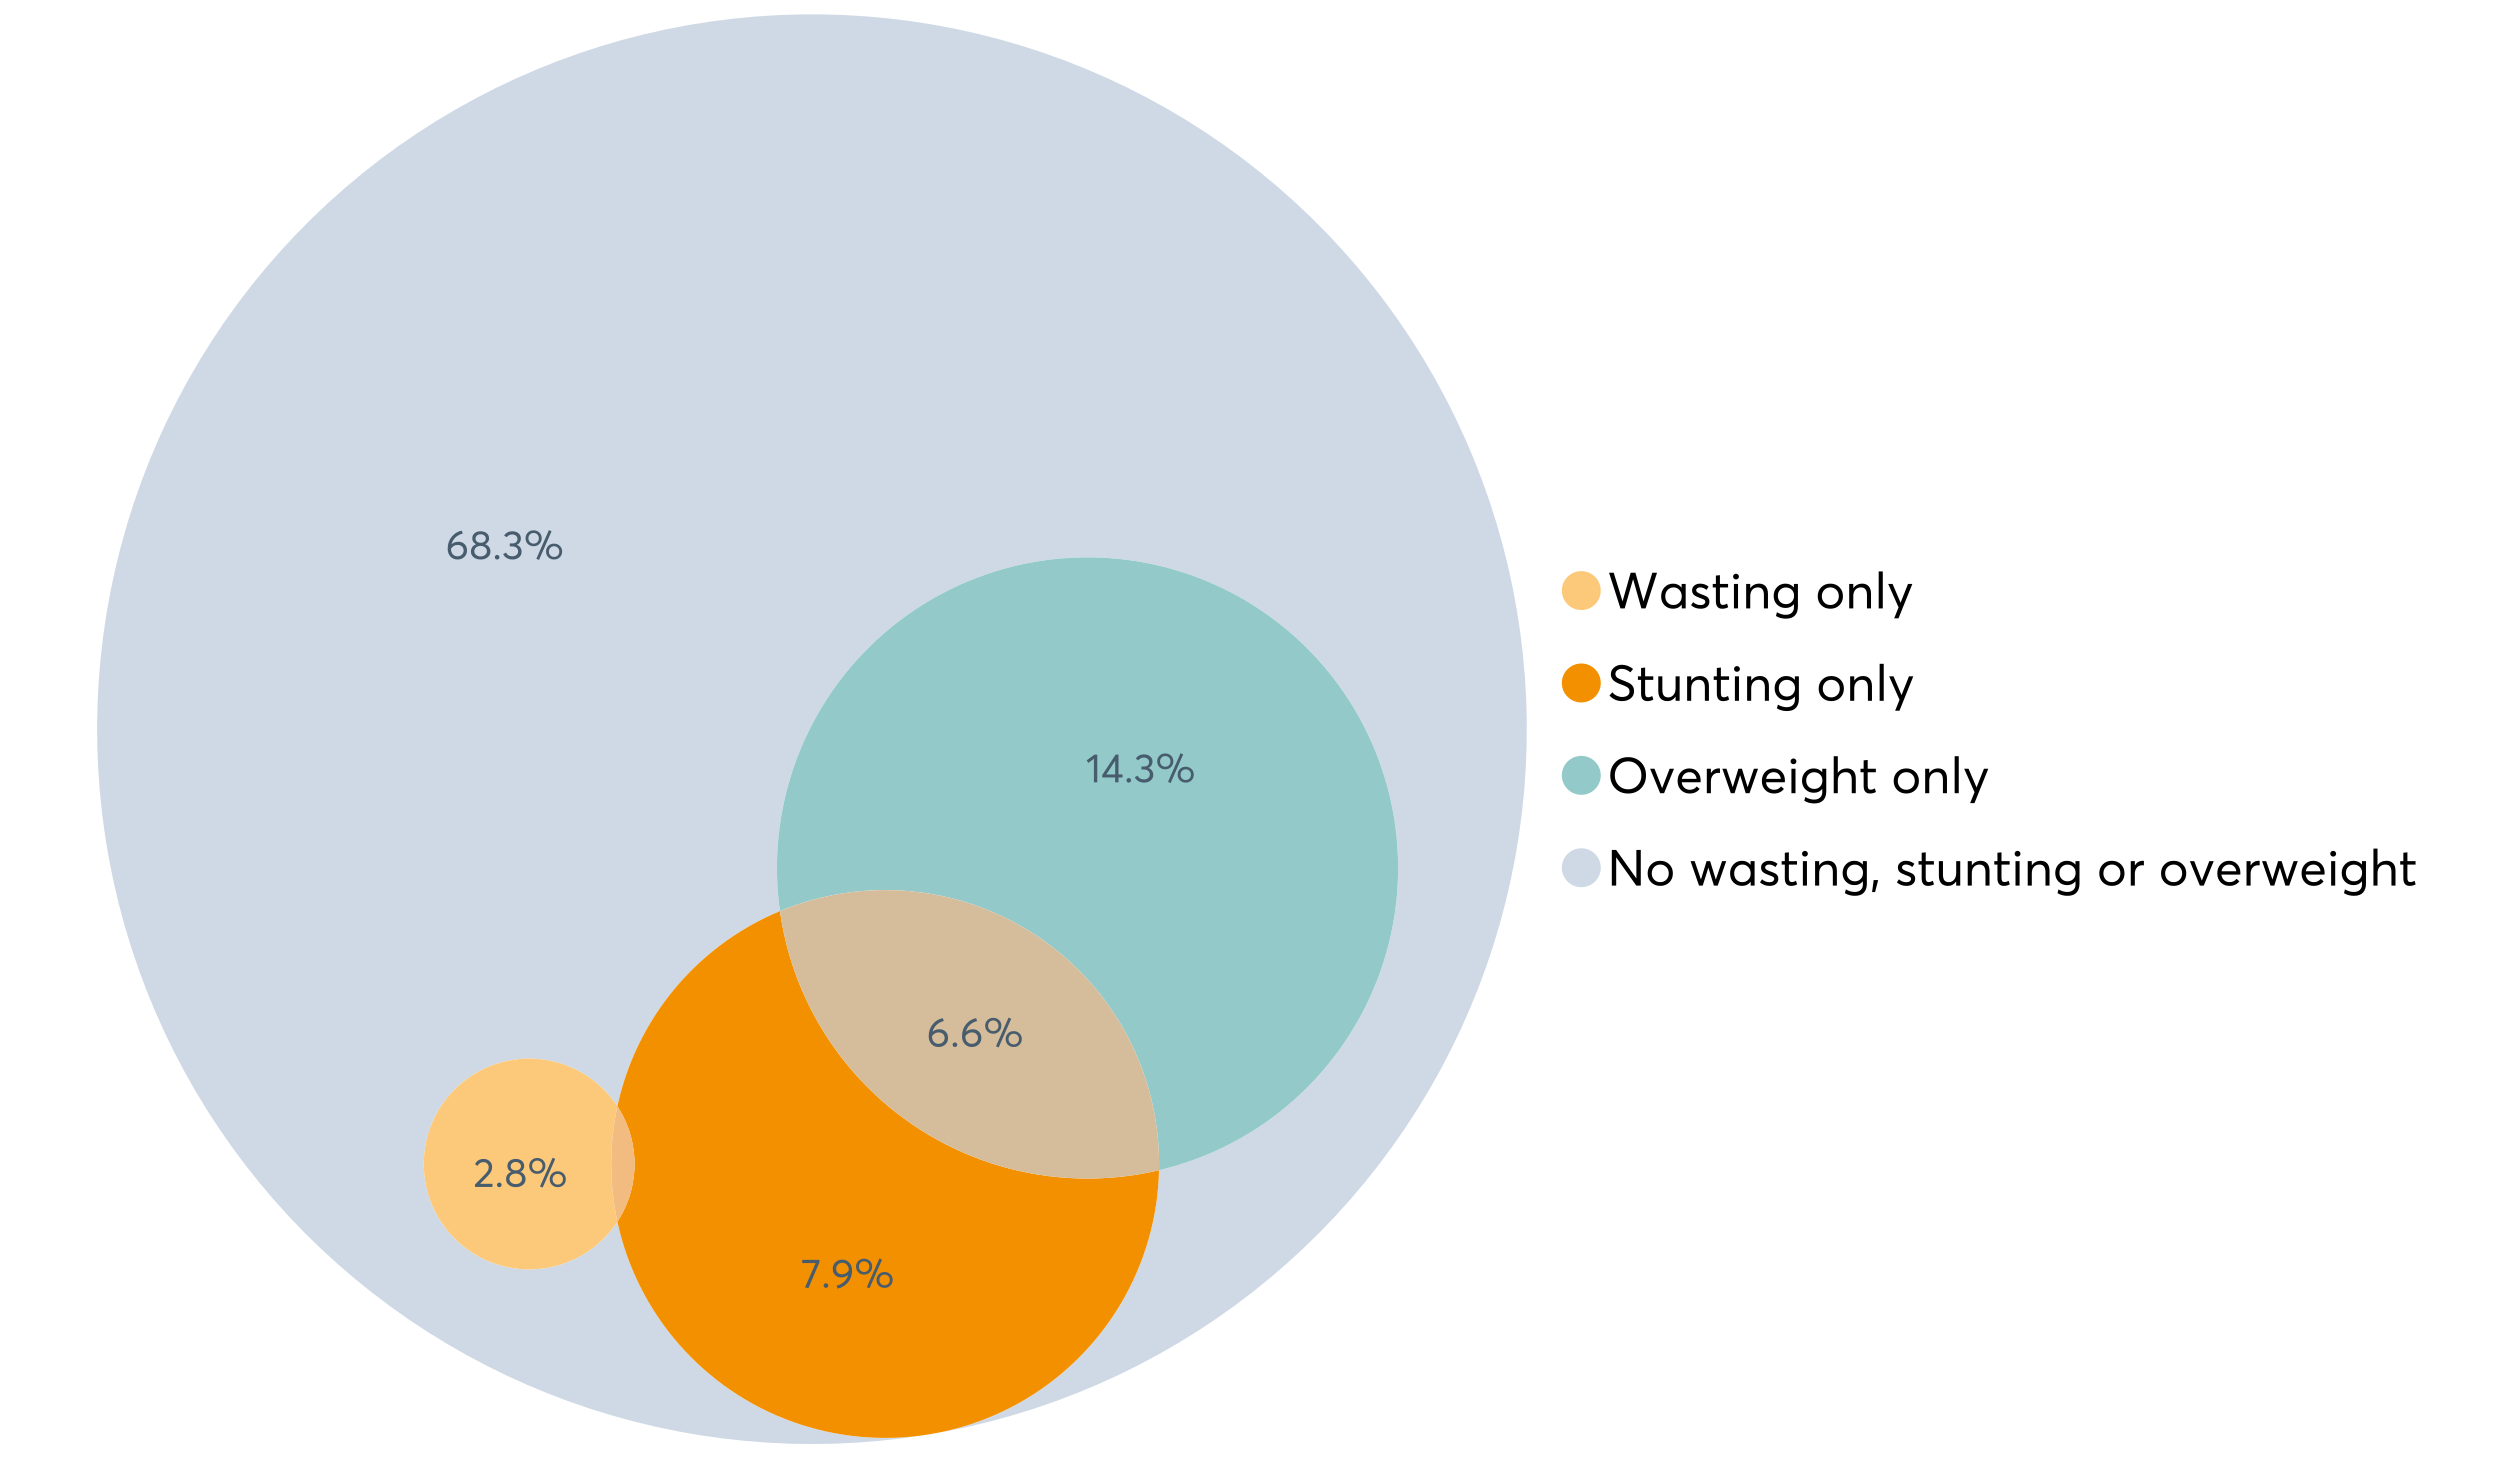 <?xml version="1.0" encoding="UTF-8"?>
<svg xmlns="http://www.w3.org/2000/svg" xmlns:xlink="http://www.w3.org/1999/xlink" width="1234.286pt" height="720pt" viewBox="0 0 1234.286 720" version="1.1">
<defs>
<g>
<symbol overflow="visible" id="glyph0-0">
<path style="stroke:none;" d=""/>
</symbol>
<symbol overflow="visible" id="glyph0-1">
<path style="stroke:none;" d="M 22.234 -17.609 L 24.547 -17.609 L 18.906 0 L 16.828 0 L 12.75 -14.438 L 12.734 -14.438 L 8.578 0 L 6.5 0 L 0.875 -17.609 L 3.172 -17.609 L 7.516 -3.547 L 7.562 -3.547 L 11.531 -17.609 L 13.891 -17.609 L 17.859 -3.5 L 17.891 -3.5 Z M 22.234 -17.609 "/>
</symbol>
<symbol overflow="visible" id="glyph0-2">
<path style="stroke:none;" d="M 11.297 -12.078 L 13.297 -12.078 L 13.297 0 L 11.359 0 L 11.359 -1.906 L 11.344 -1.906 C 10.312 -0.531 8.906 0.156 7.125 0.156 C 5.414 0.156 4 -0.406 2.875 -1.531 C 1.75 -2.656 1.188 -4.129 1.188 -5.953 C 1.188 -7.742 1.742 -9.238 2.859 -10.438 C 3.984 -11.633 5.395 -12.234 7.094 -12.234 C 8.812 -12.234 10.203 -11.578 11.266 -10.266 L 11.297 -10.266 Z M 7.297 -1.688 C 8.422 -1.688 9.379 -2.086 10.172 -2.891 C 10.961 -3.691 11.359 -4.711 11.359 -5.953 C 11.359 -7.191 10.973 -8.238 10.203 -9.094 C 9.441 -9.945 8.477 -10.375 7.312 -10.375 C 6.156 -10.375 5.18 -9.961 4.391 -9.141 C 3.609 -8.328 3.219 -7.266 3.219 -5.953 C 3.219 -4.711 3.594 -3.691 4.344 -2.891 C 5.102 -2.086 6.086 -1.688 7.297 -1.688 Z M 7.297 -1.688 "/>
</symbol>
<symbol overflow="visible" id="glyph0-3">
<path style="stroke:none;" d="M 5.609 0.156 C 3.734 0.156 2.156 -0.426 0.875 -1.594 L 1.906 -3.094 C 2.945 -2.133 4.18 -1.656 5.609 -1.656 C 6.305 -1.656 6.859 -1.812 7.266 -2.125 C 7.68 -2.445 7.891 -2.832 7.891 -3.281 C 7.891 -3.738 7.688 -4.086 7.281 -4.328 C 6.875 -4.566 6.164 -4.859 5.156 -5.203 C 5.094 -5.223 5.047 -5.242 5.016 -5.266 C 3.836 -5.672 2.938 -6.141 2.312 -6.672 C 1.695 -7.203 1.391 -7.973 1.391 -8.984 C 1.391 -9.91 1.766 -10.68 2.516 -11.297 C 3.266 -11.922 4.223 -12.234 5.391 -12.234 C 6.922 -12.234 8.301 -11.738 9.531 -10.75 L 8.484 -9.156 C 7.523 -9.977 6.457 -10.391 5.281 -10.391 C 4.801 -10.391 4.367 -10.258 3.984 -10 C 3.609 -9.738 3.422 -9.398 3.422 -8.984 C 3.422 -8.555 3.609 -8.207 3.984 -7.938 C 4.359 -7.676 4.93 -7.395 5.703 -7.094 C 5.836 -7.039 6.082 -6.945 6.438 -6.812 C 6.789 -6.688 7.023 -6.598 7.141 -6.547 C 7.254 -6.492 7.453 -6.406 7.734 -6.281 C 8.016 -6.164 8.207 -6.078 8.312 -6.016 C 8.414 -5.961 8.566 -5.867 8.766 -5.734 C 8.973 -5.598 9.113 -5.477 9.188 -5.375 C 9.258 -5.281 9.359 -5.148 9.484 -4.984 C 9.609 -4.816 9.695 -4.656 9.75 -4.5 C 9.801 -4.344 9.844 -4.16 9.875 -3.953 C 9.906 -3.742 9.922 -3.523 9.922 -3.297 C 9.922 -2.305 9.547 -1.484 8.797 -0.828 C 8.055 -0.172 6.992 0.156 5.609 0.156 Z M 5.609 0.156 "/>
</symbol>
<symbol overflow="visible" id="glyph0-4">
<path style="stroke:none;" d="M 5.328 0.156 C 3.234 0.156 2.188 -1.094 2.188 -3.594 L 2.188 -10.344 L 0.641 -10.344 L 0.641 -12.078 L 2.188 -12.078 L 2.188 -16.203 L 4.188 -16.422 L 4.188 -12.078 L 8.219 -12.078 L 8.219 -10.344 L 4.188 -10.344 L 4.188 -3.891 C 4.188 -3.148 4.297 -2.602 4.516 -2.25 C 4.742 -1.906 5.133 -1.734 5.688 -1.734 C 6.312 -1.734 6.988 -1.941 7.719 -2.359 L 8.266 -0.594 C 7.367 -0.094 6.391 0.156 5.328 0.156 Z M 5.328 0.156 "/>
</symbol>
<symbol overflow="visible" id="glyph0-5">
<path style="stroke:none;" d="M 3.094 -14.312 C 2.688 -14.312 2.344 -14.445 2.062 -14.719 C 1.789 -15 1.656 -15.336 1.656 -15.734 C 1.656 -16.129 1.789 -16.461 2.062 -16.734 C 2.344 -17.004 2.688 -17.141 3.094 -17.141 C 3.5 -17.141 3.844 -17 4.125 -16.719 C 4.406 -16.438 4.547 -16.109 4.547 -15.734 C 4.547 -15.336 4.406 -15 4.125 -14.719 C 3.844 -14.445 3.5 -14.312 3.094 -14.312 Z M 2.078 0 L 2.078 -12.078 L 4.094 -12.078 L 4.094 0 Z M 2.078 0 "/>
</symbol>
<symbol overflow="visible" id="glyph0-6">
<path style="stroke:none;" d="M 8.344 -12.234 C 9.676 -12.234 10.727 -11.805 11.5 -10.953 C 12.281 -10.098 12.672 -8.836 12.672 -7.172 L 12.672 0 L 10.672 0 L 10.672 -6.594 C 10.672 -9.113 9.688 -10.375 7.719 -10.375 C 6.562 -10.375 5.641 -9.988 4.953 -9.219 C 4.266 -8.445 3.922 -7.383 3.922 -6.031 L 3.922 0 L 1.906 0 L 1.906 -12.078 L 3.922 -12.078 L 3.922 -9.969 L 3.938 -9.969 C 5 -11.477 6.469 -12.234 8.344 -12.234 Z M 8.344 -12.234 "/>
</symbol>
<symbol overflow="visible" id="glyph0-7">
<path style="stroke:none;" d="M 11.094 -12.078 L 13.078 -12.078 L 13.078 -0.922 C 13.078 0.93 12.594 2.391 11.625 3.453 C 10.656 4.523 9.16 5.062 7.141 5.062 C 5.328 5.062 3.691 4.625 2.234 3.75 L 2.703 1.891 C 4.211 2.734 5.66 3.156 7.047 3.156 C 8.348 3.156 9.348 2.816 10.047 2.141 C 10.754 1.473 11.109 0.629 11.109 -0.391 L 11.109 -2.078 L 11.062 -2.078 C 10.051 -0.836 8.688 -0.219 6.969 -0.219 C 5.312 -0.219 3.922 -0.77 2.797 -1.875 C 1.672 -2.988 1.109 -4.43 1.109 -6.203 C 1.109 -7.922 1.66 -9.352 2.766 -10.5 C 3.867 -11.656 5.238 -12.234 6.875 -12.234 C 8.57 -12.234 9.961 -11.617 11.047 -10.391 L 11.094 -10.391 Z M 7.125 -2.109 C 8.332 -2.109 9.305 -2.5 10.047 -3.281 C 10.797 -4.07 11.172 -5.078 11.172 -6.297 C 11.172 -7.492 10.785 -8.469 10.016 -9.219 C 9.242 -9.969 8.281 -10.344 7.125 -10.344 C 5.977 -10.344 5.031 -9.957 4.281 -9.188 C 3.539 -8.426 3.172 -7.457 3.172 -6.281 C 3.172 -5.02 3.551 -4.008 4.312 -3.25 C 5.07 -2.488 6.008 -2.109 7.125 -2.109 Z M 7.125 -2.109 "/>
</symbol>
<symbol overflow="visible" id="glyph0-8">
<path style="stroke:none;" d=""/>
</symbol>
<symbol overflow="visible" id="glyph0-9">
<path style="stroke:none;" d="M 7.422 0.156 C 5.566 0.156 4.062 -0.43 2.906 -1.609 C 1.75 -2.785 1.172 -4.258 1.172 -6.031 C 1.172 -7.801 1.75 -9.273 2.906 -10.453 C 4.062 -11.641 5.566 -12.234 7.422 -12.234 C 9.203 -12.234 10.68 -11.656 11.859 -10.5 C 13.035 -9.344 13.625 -7.852 13.625 -6.031 C 13.625 -4.207 13.035 -2.719 11.859 -1.562 C 10.68 -0.414 9.203 0.156 7.422 0.156 Z M 7.422 -1.688 C 8.598 -1.688 9.586 -2.094 10.391 -2.906 C 11.191 -3.727 11.594 -4.77 11.594 -6.031 C 11.594 -7.301 11.191 -8.344 10.391 -9.156 C 9.598 -9.969 8.609 -10.375 7.422 -10.375 C 6.18 -10.375 5.164 -9.953 4.375 -9.109 C 3.594 -8.273 3.203 -7.242 3.203 -6.016 C 3.203 -4.797 3.594 -3.77 4.375 -2.938 C 5.164 -2.102 6.18 -1.688 7.422 -1.688 Z M 7.422 -1.688 "/>
</symbol>
<symbol overflow="visible" id="glyph0-10">
<path style="stroke:none;" d="M 2.078 0 L 2.078 -18.266 L 4.094 -18.266 L 4.094 0 Z M 2.078 0 "/>
</symbol>
<symbol overflow="visible" id="glyph0-11">
<path style="stroke:none;" d="M 10.344 -12.078 L 12.484 -12.078 L 5.656 4.906 L 3.516 4.906 L 5.688 -0.5 L 0.578 -12.078 L 2.734 -12.078 L 6.656 -2.875 L 6.703 -2.875 Z M 10.344 -12.078 "/>
</symbol>
<symbol overflow="visible" id="glyph0-12">
<path style="stroke:none;" d="M 7.344 0.156 C 4.875 0.156 2.789 -0.754 1.094 -2.578 L 2.484 -4.219 C 3.098 -3.457 3.844 -2.879 4.719 -2.484 C 5.594 -2.086 6.477 -1.891 7.375 -1.891 C 8.457 -1.891 9.328 -2.129 9.984 -2.609 C 10.641 -3.086 10.969 -3.75 10.969 -4.594 C 10.969 -5.051 10.891 -5.445 10.734 -5.781 C 10.578 -6.113 10.305 -6.406 9.922 -6.656 C 9.547 -6.914 9.176 -7.125 8.812 -7.281 C 8.457 -7.438 7.953 -7.641 7.297 -7.891 C 7.18 -7.941 7.086 -7.973 7.016 -7.984 C 6.367 -8.223 5.844 -8.426 5.438 -8.594 C 5.039 -8.77 4.582 -9.016 4.062 -9.328 C 3.539 -9.641 3.133 -9.957 2.844 -10.281 C 2.551 -10.602 2.297 -11.008 2.078 -11.5 C 1.867 -11.988 1.766 -12.531 1.766 -13.125 C 1.766 -14.438 2.285 -15.535 3.328 -16.422 C 4.367 -17.316 5.641 -17.773 7.141 -17.797 C 9.129 -17.797 10.992 -17.109 12.734 -15.734 L 11.406 -14.047 C 10.039 -15.203 8.617 -15.781 7.141 -15.781 C 6.285 -15.781 5.551 -15.551 4.938 -15.094 C 4.32 -14.645 4.016 -14.02 4.016 -13.219 C 4.016 -12.895 4.082 -12.594 4.219 -12.312 C 4.352 -12.039 4.5 -11.816 4.656 -11.641 C 4.82 -11.473 5.113 -11.281 5.531 -11.062 C 5.945 -10.852 6.273 -10.691 6.516 -10.578 C 6.754 -10.473 7.172 -10.305 7.766 -10.078 C 9.586 -9.379 10.785 -8.832 11.359 -8.438 C 12.598 -7.594 13.219 -6.383 13.219 -4.812 C 13.219 -3.258 12.645 -2.039 11.5 -1.156 C 10.352 -0.281 8.969 0.156 7.344 0.156 Z M 7.344 0.156 "/>
</symbol>
<symbol overflow="visible" id="glyph0-13">
<path style="stroke:none;" d="M 10.203 -12.078 L 12.203 -12.078 L 12.203 0 L 10.203 0 L 10.203 -2.016 L 10.172 -2.016 C 9.16 -0.566 7.836 0.156 6.203 0.156 C 4.766 0.156 3.645 -0.258 2.844 -1.094 C 2.051 -1.938 1.656 -3.203 1.656 -4.891 L 1.656 -12.078 L 3.672 -12.078 L 3.672 -5.453 C 3.672 -4.117 3.914 -3.156 4.406 -2.562 C 4.895 -1.977 5.633 -1.688 6.625 -1.688 C 7.613 -1.688 8.457 -2.094 9.156 -2.906 C 9.852 -3.727 10.203 -4.836 10.203 -6.234 Z M 10.203 -12.078 "/>
</symbol>
<symbol overflow="visible" id="glyph0-14">
<path style="stroke:none;" d="M 10.328 0.156 C 7.711 0.156 5.582 -0.691 3.938 -2.391 C 2.289 -4.086 1.469 -6.223 1.469 -8.797 C 1.469 -11.379 2.289 -13.523 3.938 -15.234 C 5.582 -16.941 7.711 -17.797 10.328 -17.797 C 12.836 -17.797 14.926 -16.961 16.594 -15.297 C 18.27 -13.629 19.109 -11.469 19.109 -8.812 C 19.109 -6.164 18.27 -4.008 16.594 -2.344 C 14.926 -0.676 12.836 0.156 10.328 0.156 Z M 10.328 -1.906 C 12.172 -1.906 13.719 -2.555 14.969 -3.859 C 16.219 -5.16 16.844 -6.812 16.844 -8.812 C 16.844 -10.82 16.219 -12.477 14.969 -13.781 C 13.719 -15.082 12.172 -15.734 10.328 -15.734 C 8.391 -15.734 6.801 -15.066 5.562 -13.734 C 4.32 -12.398 3.703 -10.754 3.703 -8.797 C 3.703 -6.848 4.32 -5.211 5.562 -3.891 C 6.801 -2.566 8.391 -1.906 10.328 -1.906 Z M 10.328 -1.906 "/>
</symbol>
<symbol overflow="visible" id="glyph0-15">
<path style="stroke:none;" d="M 10.203 -12.078 L 12.375 -12.078 L 7.469 0 L 5.531 0 L 0.594 -12.078 L 2.75 -12.078 L 6.469 -2.562 L 6.547 -2.562 Z M 10.203 -12.078 "/>
</symbol>
<symbol overflow="visible" id="glyph0-16">
<path style="stroke:none;" d="M 12.562 -6.234 C 12.562 -6.098 12.551 -5.922 12.531 -5.703 L 12.5 -5.406 L 3.203 -5.406 C 3.336 -4.281 3.77 -3.379 4.5 -2.703 C 5.238 -2.023 6.156 -1.688 7.25 -1.688 C 8.656 -1.688 9.785 -2.234 10.641 -3.328 L 12.062 -2.109 C 10.883 -0.598 9.254 0.156 7.172 0.156 C 5.43 0.156 3.992 -0.414 2.859 -1.562 C 1.734 -2.719 1.172 -4.207 1.172 -6.031 C 1.172 -7.832 1.719 -9.316 2.812 -10.484 C 3.914 -11.648 5.297 -12.234 6.953 -12.234 C 8.617 -12.234 9.969 -11.672 11 -10.547 C 12.039 -9.422 12.562 -7.984 12.562 -6.234 Z M 9.406 -9.469 C 8.789 -10.07 8.004 -10.375 7.047 -10.375 C 6.086 -10.375 5.266 -10.078 4.578 -9.484 C 3.891 -8.898 3.457 -8.098 3.281 -7.078 L 10.562 -7.078 C 10.406 -8.078 10.02 -8.875 9.406 -9.469 Z M 9.406 -9.469 "/>
</symbol>
<symbol overflow="visible" id="glyph0-17">
<path style="stroke:none;" d="M 7.891 -12.234 C 8.141 -12.234 8.305 -12.223 8.391 -12.203 L 8.391 -9.969 C 8.023 -10.008 7.758 -10.031 7.594 -10.031 C 6.469 -10.031 5.57 -9.641 4.906 -8.859 C 4.25 -8.078 3.922 -7.066 3.922 -5.828 L 3.922 0 L 1.906 0 L 1.906 -12.078 L 3.922 -12.078 L 3.922 -9.953 L 3.938 -9.953 C 4.883 -11.473 6.203 -12.234 7.891 -12.234 Z M 7.891 -12.234 "/>
</symbol>
<symbol overflow="visible" id="glyph0-18">
<path style="stroke:none;" d="M 16.297 -12.078 L 18.344 -12.078 L 14.141 0 L 12.25 0 L 9.531 -8.812 L 9.5 -8.812 L 6.75 0 L 4.906 0 L 0.719 -12.078 L 2.75 -12.078 L 5.828 -3.047 L 5.875 -3.047 L 8.641 -12.078 L 10.375 -12.078 L 13.172 -3.047 L 13.219 -3.047 Z M 16.297 -12.078 "/>
</symbol>
<symbol overflow="visible" id="glyph0-19">
<path style="stroke:none;" d="M 8.406 -12.234 C 9.781 -12.234 10.852 -11.816 11.625 -10.984 C 12.406 -10.16 12.797 -8.914 12.797 -7.25 L 12.797 0 L 10.797 0 L 10.797 -6.672 C 10.797 -9.141 9.812 -10.375 7.844 -10.375 C 6.633 -10.375 5.676 -9.992 4.969 -9.234 C 4.27 -8.473 3.922 -7.422 3.922 -6.078 L 3.922 0 L 1.906 0 L 1.906 -18.266 L 3.922 -18.266 L 3.922 -10.094 L 3.969 -10.094 C 4.977 -11.52 6.457 -12.234 8.406 -12.234 Z M 8.406 -12.234 "/>
</symbol>
<symbol overflow="visible" id="glyph0-20">
<path style="stroke:none;" d="M 14.359 -17.609 L 16.531 -17.609 L 16.531 0 L 14.312 0 L 4.438 -13.891 L 4.391 -13.891 L 4.391 0 L 2.234 0 L 2.234 -17.609 L 4.359 -17.609 L 14.312 -3.578 L 14.359 -3.578 Z M 14.359 -17.609 "/>
</symbol>
<symbol overflow="visible" id="glyph0-21">
<path style="stroke:none;" d="M 0.797 3.219 L 1.594 -2.734 L 3.797 -2.734 L 2.281 3.219 Z M 0.797 3.219 "/>
</symbol>
<symbol overflow="visible" id="glyph1-0">
<path style="stroke:none;" d=""/>
</symbol>
<symbol overflow="visible" id="glyph1-1">
<path style="stroke:none;" d="M 6.375 -8.641 C 7.625 -8.641 8.645 -8.25 9.438 -7.469 C 10.238 -6.688 10.641 -5.625 10.641 -4.281 C 10.641 -3.02 10.191 -1.969 9.297 -1.125 C 8.398 -0.289 7.273 0.125 5.922 0.125 C 4.535 0.125 3.383 -0.363 2.469 -1.344 C 1.551 -2.332 1.094 -3.602 1.094 -5.156 C 1.094 -7.531 1.773 -9.535 3.141 -11.172 C 4.516 -12.805 6.156 -13.785 8.062 -14.109 L 8.547 -12.688 C 7.223 -12.375 6.062 -11.77 5.062 -10.875 C 4.062 -9.988 3.379 -8.836 3.016 -7.422 L 3.031 -7.422 C 3.914 -8.234 5.031 -8.641 6.375 -8.641 Z M 5.906 -1.453 C 6.801 -1.453 7.535 -1.727 8.109 -2.281 C 8.68 -2.832 8.969 -3.508 8.969 -4.312 C 8.969 -5.145 8.695 -5.812 8.156 -6.312 C 7.625 -6.82 6.906 -7.078 6 -7.078 C 5.281 -7.078 4.641 -6.895 4.078 -6.531 C 3.516 -6.176 3.066 -5.734 2.734 -5.203 L 2.734 -5.062 C 2.734 -3.988 3.023 -3.117 3.609 -2.453 C 4.203 -1.785 4.969 -1.453 5.906 -1.453 Z M 5.906 -1.453 "/>
</symbol>
<symbol overflow="visible" id="glyph1-2">
<path style="stroke:none;" d="M 2.406 0.125 C 2.07 0.125 1.797 0.016 1.578 -0.203 C 1.359 -0.422 1.25 -0.688 1.25 -1 C 1.25 -1.312 1.359 -1.578 1.578 -1.797 C 1.797 -2.023 2.07 -2.141 2.406 -2.141 C 2.719 -2.141 2.984 -2.023 3.203 -1.797 C 3.43 -1.578 3.547 -1.312 3.547 -1 C 3.547 -0.688 3.43 -0.422 3.203 -0.203 C 2.984 0.016 2.719 0.125 2.406 0.125 Z M 2.406 0.125 "/>
</symbol>
<symbol overflow="visible" id="glyph1-3">
<path style="stroke:none;" d="M 7.531 0.344 L 6.219 -0.219 L 12.422 -14.391 L 13.734 -13.812 Z M 4.859 -6.438 C 3.742 -6.438 2.801 -6.801 2.031 -7.531 C 1.27 -8.27 0.891 -9.223 0.891 -10.391 C 0.891 -11.473 1.258 -12.391 2 -13.141 C 2.738 -13.898 3.691 -14.281 4.859 -14.281 C 5.984 -14.281 6.93 -13.922 7.703 -13.203 C 8.473 -12.484 8.859 -11.547 8.859 -10.391 C 8.859 -9.285 8.484 -8.348 7.734 -7.578 C 6.992 -6.816 6.035 -6.438 4.859 -6.438 Z M 4.891 -7.719 C 5.641 -7.719 6.254 -7.973 6.734 -8.484 C 7.211 -8.992 7.453 -9.625 7.453 -10.375 C 7.453 -11.145 7.203 -11.77 6.703 -12.25 C 6.211 -12.738 5.609 -12.984 4.891 -12.984 C 4.129 -12.984 3.508 -12.734 3.031 -12.234 C 2.551 -11.734 2.312 -11.113 2.312 -10.375 C 2.312 -9.582 2.555 -8.941 3.047 -8.453 C 3.535 -7.961 4.148 -7.719 4.891 -7.719 Z M 14.969 0.125 C 13.852 0.125 12.91 -0.238 12.141 -0.969 C 11.379 -1.707 11 -2.656 11 -3.812 C 11 -4.895 11.367 -5.816 12.109 -6.578 C 12.859 -7.336 13.812 -7.719 14.969 -7.719 C 16.082 -7.719 17.023 -7.348 17.797 -6.609 C 18.566 -5.879 18.953 -4.945 18.953 -3.812 C 18.953 -2.707 18.582 -1.773 17.844 -1.016 C 17.113 -0.254 16.156 0.125 14.969 0.125 Z M 14.969 -1.156 C 15.738 -1.156 16.363 -1.406 16.844 -1.906 C 17.32 -2.414 17.562 -3.039 17.562 -3.781 C 17.562 -4.57 17.312 -5.207 16.812 -5.688 C 16.312 -6.176 15.695 -6.422 14.969 -6.422 C 14.219 -6.422 13.602 -6.164 13.125 -5.656 C 12.656 -5.156 12.422 -4.531 12.422 -3.781 C 12.422 -3.008 12.664 -2.379 13.156 -1.891 C 13.645 -1.398 14.25 -1.156 14.969 -1.156 Z M 14.969 -1.156 "/>
</symbol>
<symbol overflow="visible" id="glyph1-4">
<path style="stroke:none;" d="M 7.938 -7.422 C 8.719 -7.16 9.348 -6.711 9.828 -6.078 C 10.305 -5.441 10.547 -4.672 10.547 -3.766 C 10.547 -2.609 10.086 -1.672 9.172 -0.953 C 8.254 -0.234 7.102 0.125 5.719 0.125 C 4.32 0.125 3.172 -0.242 2.266 -0.984 C 1.367 -1.723 0.922 -2.648 0.922 -3.766 C 0.922 -4.672 1.16 -5.441 1.641 -6.078 C 2.117 -6.711 2.742 -7.16 3.516 -7.422 L 3.516 -7.438 C 3.004 -7.594 2.555 -7.938 2.172 -8.469 C 1.785 -9 1.594 -9.617 1.594 -10.328 C 1.594 -11.398 1.977 -12.25 2.75 -12.875 C 3.52 -13.5 4.508 -13.812 5.719 -13.812 C 6.957 -13.812 7.957 -13.492 8.719 -12.859 C 9.488 -12.223 9.875 -11.379 9.875 -10.328 C 9.875 -9.641 9.676 -9.023 9.281 -8.484 C 8.883 -7.941 8.438 -7.594 7.938 -7.438 Z M 5.719 -12.328 C 4.977 -12.328 4.375 -12.117 3.906 -11.703 C 3.438 -11.285 3.203 -10.785 3.203 -10.203 C 3.203 -9.578 3.438 -9.078 3.906 -8.703 C 4.375 -8.328 4.977 -8.141 5.719 -8.141 C 6.477 -8.141 7.094 -8.328 7.562 -8.703 C 8.039 -9.078 8.281 -9.578 8.281 -10.203 C 8.281 -10.816 8.035 -11.32 7.547 -11.719 C 7.055 -12.125 6.445 -12.328 5.719 -12.328 Z M 5.719 -1.391 C 6.633 -1.391 7.379 -1.641 7.953 -2.141 C 8.523 -2.641 8.812 -3.242 8.812 -3.953 C 8.812 -4.734 8.523 -5.363 7.953 -5.844 C 7.379 -6.332 6.633 -6.578 5.719 -6.578 C 4.789 -6.578 4.039 -6.332 3.469 -5.844 C 2.895 -5.363 2.609 -4.734 2.609 -3.953 C 2.609 -3.211 2.906 -2.598 3.5 -2.109 C 4.102 -1.629 4.844 -1.391 5.719 -1.391 Z M 5.719 -1.391 "/>
</symbol>
<symbol overflow="visible" id="glyph1-5">
<path style="stroke:none;" d="M 7.344 -7.094 C 8.07 -6.812 8.641 -6.375 9.047 -5.781 C 9.461 -5.188 9.672 -4.484 9.672 -3.672 C 9.672 -2.555 9.25 -1.645 8.406 -0.938 C 7.57 -0.227 6.52 0.125 5.25 0.125 C 4.113 0.125 3.133 -0.117 2.312 -0.609 C 1.5 -1.109 0.914 -1.77 0.562 -2.594 L 2.016 -3.266 C 2.555 -2.055 3.598 -1.453 5.141 -1.453 C 5.941 -1.453 6.613 -1.68 7.156 -2.141 C 7.695 -2.598 7.969 -3.191 7.969 -3.922 C 7.969 -4.617 7.707 -5.195 7.188 -5.656 C 6.676 -6.125 5.938 -6.359 4.969 -6.359 L 3.828 -6.359 L 3.828 -7.828 L 5.156 -7.828 C 5.988 -7.828 6.609 -8.035 7.016 -8.453 C 7.43 -8.867 7.641 -9.391 7.641 -10.016 C 7.641 -10.672 7.391 -11.203 6.891 -11.609 C 6.398 -12.023 5.789 -12.234 5.062 -12.234 C 3.883 -12.234 2.992 -11.789 2.391 -10.906 L 1.031 -11.641 C 1.406 -12.305 1.941 -12.832 2.641 -13.219 C 3.336 -13.613 4.16 -13.812 5.109 -13.812 C 6.316 -13.812 7.316 -13.488 8.109 -12.844 C 8.91 -12.195 9.312 -11.328 9.312 -10.234 C 9.312 -9.555 9.141 -8.941 8.797 -8.391 C 8.453 -7.836 7.969 -7.414 7.344 -7.125 Z M 7.344 -7.094 "/>
</symbol>
<symbol overflow="visible" id="glyph1-6">
<path style="stroke:none;" d="M 3.328 -1.531 L 9.406 -1.531 L 9.406 0 L 0.797 0 L 0.781 -1.156 L 5.469 -5.938 C 6.156 -6.656 6.676 -7.289 7.031 -7.844 C 7.383 -8.406 7.562 -8.992 7.562 -9.609 C 7.562 -10.367 7.32 -10.992 6.844 -11.484 C 6.363 -11.984 5.742 -12.234 4.984 -12.234 C 3.672 -12.234 2.688 -11.613 2.031 -10.375 L 0.797 -11.219 C 1.672 -12.945 3.098 -13.812 5.078 -13.812 C 6.223 -13.812 7.203 -13.445 8.016 -12.719 C 8.828 -11.988 9.234 -11.016 9.234 -9.797 C 9.234 -9.004 9.051 -8.25 8.688 -7.531 C 8.332 -6.812 7.734 -6.031 6.891 -5.188 L 3.328 -1.578 Z M 3.328 -1.531 "/>
</symbol>
<symbol overflow="visible" id="glyph1-7">
<path style="stroke:none;" d="M 0.531 -13.703 L 9.016 -13.703 L 9.016 -12.516 L 3.594 0.234 L 1.906 -0.094 L 7.156 -12.141 L 0.531 -12.141 Z M 0.531 -13.703 "/>
</symbol>
<symbol overflow="visible" id="glyph1-8">
<path style="stroke:none;" d="M 5.688 -13.812 C 7.051 -13.812 8.191 -13.312 9.109 -12.312 C 10.023 -11.32 10.484 -10.031 10.484 -8.438 C 10.484 -7.238 10.273 -6.109 9.859 -5.047 C 9.453 -3.984 8.91 -3.082 8.234 -2.344 C 7.555 -1.602 6.797 -0.988 5.953 -0.5 C 5.109 -0.02 4.234 0.305 3.328 0.484 L 2.844 -0.953 C 4.207 -1.297 5.398 -1.906 6.422 -2.781 C 7.453 -3.656 8.16 -4.801 8.547 -6.219 L 8.516 -6.234 C 7.598 -5.43 6.461 -5.031 5.109 -5.031 C 3.898 -5.031 2.898 -5.422 2.109 -6.203 C 1.328 -6.984 0.938 -8.023 0.938 -9.328 C 0.938 -10.609 1.391 -11.676 2.297 -12.531 C 3.203 -13.383 4.332 -13.812 5.688 -13.812 Z M 5.469 -6.578 C 6.156 -6.578 6.801 -6.75 7.406 -7.094 C 8.008 -7.438 8.492 -7.895 8.859 -8.469 L 8.859 -8.578 C 8.859 -9.68 8.562 -10.57 7.969 -11.25 C 7.375 -11.926 6.617 -12.266 5.703 -12.266 C 4.797 -12.266 4.055 -11.977 3.484 -11.406 C 2.91 -10.832 2.625 -10.141 2.625 -9.328 C 2.625 -8.504 2.883 -7.836 3.406 -7.328 C 3.926 -6.828 4.613 -6.578 5.469 -6.578 Z M 5.469 -6.578 "/>
</symbol>
<symbol overflow="visible" id="glyph1-9">
<path style="stroke:none;" d="M 3.984 0 L 3.984 -11.656 L 1.25 -9.609 L 0.422 -10.859 L 4.266 -13.703 L 5.656 -13.703 L 5.656 0 Z M 3.984 0 "/>
</symbol>
<symbol overflow="visible" id="glyph1-10">
<path style="stroke:none;" d="M 6.984 0 L 6.984 -2.406 L 0.625 -2.406 L 0.625 -3.609 L 7.234 -13.703 L 8.656 -13.703 L 8.656 -3.922 L 10.641 -3.922 L 10.641 -2.406 L 8.656 -2.406 L 8.656 0 Z M 2.625 -3.891 L 7.016 -3.891 L 7.016 -10.641 Z M 2.625 -3.891 "/>
</symbol>
</g>
</defs>
<g id="surface45243">
<path style=" stroke:none;fill-rule:nonzero;fill:rgb(98.824%,78.824%,47.843%);fill-opacity:1;" d="M 790.324 291.582 C 790.324 296.891 786.02 301.195 780.711 301.195 C 775.398 301.195 771.094 296.891 771.094 291.582 C 771.094 286.273 775.398 281.969 780.711 281.969 C 786.02 281.969 790.324 286.273 790.324 291.582 "/>
<g style="fill:rgb(0%,0%,0%);fill-opacity:1;">
  <use xlink:href="#glyph0-1" x="793.543" y="300.387"/>
  <use xlink:href="#glyph0-2" x="818.944" y="300.387"/>
  <use xlink:href="#glyph0-3" x="834.026" y="300.387"/>
  <use xlink:href="#glyph0-4" x="844.965" y="300.387"/>
  <use xlink:href="#glyph0-5" x="853.994" y="300.387"/>
  <use xlink:href="#glyph0-6" x="860.195" y="300.387"/>
  <use xlink:href="#glyph0-7" x="874.583" y="300.387"/>
  <use xlink:href="#glyph0-8" x="889.441" y="300.387"/>
  <use xlink:href="#glyph0-9" x="896.263" y="300.387"/>
  <use xlink:href="#glyph0-6" x="911.072" y="300.387"/>
  <use xlink:href="#glyph0-10" x="925.459" y="300.387"/>
  <use xlink:href="#glyph0-11" x="931.66" y="300.387"/>
</g>
<path style=" stroke:none;fill-rule:nonzero;fill:rgb(95.294%,56.471%,0%);fill-opacity:1;" d="M 790.324 337.195 C 790.324 342.504 786.02 346.809 780.711 346.809 C 775.398 346.809 771.094 342.504 771.094 337.195 C 771.094 331.883 775.398 327.578 780.711 327.578 C 786.02 327.578 790.324 331.883 790.324 337.195 "/>
<g style="fill:rgb(0%,0%,0%);fill-opacity:1;">
  <use xlink:href="#glyph0-12" x="793.543" y="346"/>
  <use xlink:href="#glyph0-4" x="808.029" y="346"/>
  <use xlink:href="#glyph0-13" x="817.059" y="346"/>
  <use xlink:href="#glyph0-6" x="831.049" y="346"/>
  <use xlink:href="#glyph0-4" x="845.436" y="346"/>
  <use xlink:href="#glyph0-5" x="854.465" y="346"/>
  <use xlink:href="#glyph0-6" x="860.667" y="346"/>
  <use xlink:href="#glyph0-7" x="875.054" y="346"/>
  <use xlink:href="#glyph0-8" x="889.913" y="346"/>
  <use xlink:href="#glyph0-9" x="896.734" y="346"/>
  <use xlink:href="#glyph0-6" x="911.543" y="346"/>
  <use xlink:href="#glyph0-10" x="925.93" y="346"/>
  <use xlink:href="#glyph0-11" x="932.132" y="346"/>
</g>
<path style=" stroke:none;fill-rule:nonzero;fill:rgb(57.647%,79.216%,78.824%);fill-opacity:1;" d="M 790.324 382.805 C 790.324 388.117 786.02 392.422 780.711 392.422 C 775.398 392.422 771.094 388.117 771.094 382.805 C 771.094 377.496 775.398 373.191 780.711 373.191 C 786.02 373.191 790.324 377.496 790.324 382.805 "/>
<g style="fill:rgb(0%,0%,0%);fill-opacity:1;">
  <use xlink:href="#glyph0-14" x="793.543" y="391.613"/>
  <use xlink:href="#glyph0-15" x="814.107" y="391.613"/>
  <use xlink:href="#glyph0-16" x="827.08" y="391.613"/>
  <use xlink:href="#glyph0-17" x="840.773" y="391.613"/>
  <use xlink:href="#glyph0-18" x="849.628" y="391.613"/>
  <use xlink:href="#glyph0-16" x="868.679" y="391.613"/>
  <use xlink:href="#glyph0-5" x="882.372" y="391.613"/>
  <use xlink:href="#glyph0-7" x="888.573" y="391.613"/>
  <use xlink:href="#glyph0-19" x="903.432" y="391.613"/>
  <use xlink:href="#glyph0-4" x="917.918" y="391.613"/>
  <use xlink:href="#glyph0-8" x="926.947" y="391.613"/>
  <use xlink:href="#glyph0-9" x="933.769" y="391.613"/>
  <use xlink:href="#glyph0-6" x="948.578" y="391.613"/>
  <use xlink:href="#glyph0-10" x="962.965" y="391.613"/>
  <use xlink:href="#glyph0-11" x="969.166" y="391.613"/>
</g>
<path style=" stroke:none;fill-rule:nonzero;fill:rgb(81.176%,85.098%,89.804%);fill-opacity:1;" d="M 790.324 428.418 C 790.324 433.727 786.02 438.031 780.711 438.031 C 775.398 438.031 771.094 433.727 771.094 428.418 C 771.094 423.109 775.398 418.805 780.711 418.805 C 786.02 418.805 790.324 423.109 790.324 428.418 "/>
<g style="fill:rgb(0%,0%,0%);fill-opacity:1;">
  <use xlink:href="#glyph0-20" x="793.543" y="437.223"/>
  <use xlink:href="#glyph0-9" x="812.296" y="437.223"/>
  <use xlink:href="#glyph0-8" x="827.105" y="437.223"/>
  <use xlink:href="#glyph0-18" x="833.926" y="437.223"/>
  <use xlink:href="#glyph0-2" x="852.977" y="437.223"/>
  <use xlink:href="#glyph0-3" x="868.059" y="437.223"/>
  <use xlink:href="#glyph0-4" x="878.998" y="437.223"/>
  <use xlink:href="#glyph0-5" x="888.027" y="437.223"/>
  <use xlink:href="#glyph0-6" x="894.229" y="437.223"/>
  <use xlink:href="#glyph0-7" x="908.616" y="437.223"/>
  <use xlink:href="#glyph0-21" x="923.474" y="437.223"/>
  <use xlink:href="#glyph0-8" x="928.808" y="437.223"/>
  <use xlink:href="#glyph0-3" x="935.629" y="437.223"/>
  <use xlink:href="#glyph0-4" x="946.568" y="437.223"/>
  <use xlink:href="#glyph0-13" x="955.598" y="437.223"/>
  <use xlink:href="#glyph0-6" x="969.588" y="437.223"/>
  <use xlink:href="#glyph0-4" x="983.975" y="437.223"/>
  <use xlink:href="#glyph0-5" x="993.004" y="437.223"/>
  <use xlink:href="#glyph0-6" x="999.206" y="437.223"/>
  <use xlink:href="#glyph0-7" x="1013.593" y="437.223"/>
  <use xlink:href="#glyph0-8" x="1028.452" y="437.223"/>
  <use xlink:href="#glyph0-9" x="1035.273" y="437.223"/>
  <use xlink:href="#glyph0-17" x="1050.082" y="437.223"/>
  <use xlink:href="#glyph0-8" x="1058.938" y="437.223"/>
  <use xlink:href="#glyph0-9" x="1065.759" y="437.223"/>
  <use xlink:href="#glyph0-15" x="1080.568" y="437.223"/>
  <use xlink:href="#glyph0-16" x="1093.541" y="437.223"/>
  <use xlink:href="#glyph0-17" x="1107.234" y="437.223"/>
  <use xlink:href="#glyph0-18" x="1116.09" y="437.223"/>
  <use xlink:href="#glyph0-16" x="1135.14" y="437.223"/>
  <use xlink:href="#glyph0-5" x="1148.833" y="437.223"/>
  <use xlink:href="#glyph0-7" x="1155.034" y="437.223"/>
  <use xlink:href="#glyph0-19" x="1169.893" y="437.223"/>
  <use xlink:href="#glyph0-4" x="1184.379" y="437.223"/>
</g>
<path style=" stroke:none;fill-rule:nonzero;fill:rgb(81.176%,85.098%,89.804%);fill-opacity:1;" d="M 412.457 712.75 L 423.59 712.211 L 434.695 711.316 L 445.77 710.074 L 456.797 708.484 L 457.84 708.297 L 454.223 708.82 L 449.98 709.297 L 445.727 709.637 L 441.461 709.848 L 437.191 709.918 L 432.922 709.855 L 428.656 709.66 L 424.398 709.328 L 420.156 708.863 L 415.93 708.262 L 411.723 707.531 L 407.539 706.668 L 403.387 705.668 L 399.27 704.543 L 395.188 703.285 L 391.148 701.902 L 387.156 700.391 L 383.215 698.754 L 379.324 696.992 L 375.492 695.109 L 371.719 693.109 L 368.012 690.988 L 364.375 688.75 L 360.812 686.398 L 357.324 683.938 L 353.914 681.367 L 350.586 678.691 L 347.348 675.91 L 344.195 673.031 L 341.137 670.051 L 338.176 666.977 L 335.309 663.809 L 332.547 660.555 L 329.887 657.211 L 327.336 653.789 L 324.895 650.289 L 322.562 646.711 L 320.344 643.062 L 318.246 639.344 L 316.262 635.562 L 314.402 631.719 L 312.66 627.82 L 311.047 623.867 L 309.555 619.867 L 308.191 615.82 L 306.957 611.73 L 305.855 607.605 L 304.879 603.449 L 304.812 603.125 L 304.465 603.66 L 303.527 605.012 L 302.551 606.332 L 301.531 607.617 L 300.473 608.875 L 299.371 610.094 L 298.234 611.281 L 297.062 612.43 L 295.852 613.539 L 294.609 614.613 L 293.332 615.648 L 292.02 616.641 L 290.68 617.59 L 289.312 618.496 L 287.914 619.359 L 286.492 620.18 L 285.043 620.953 L 283.57 621.684 L 282.074 622.363 L 280.559 622.996 L 279.023 623.582 L 277.473 624.117 L 275.902 624.605 L 274.32 625.043 L 272.723 625.43 L 271.113 625.77 L 269.496 626.055 L 267.871 626.289 L 266.238 626.473 L 264.602 626.602 L 262.961 626.684 L 261.316 626.711 L 259.676 626.688 L 258.035 626.613 L 256.398 626.484 L 254.766 626.305 L 253.137 626.074 L 251.52 625.793 L 249.91 625.461 L 248.312 625.078 L 246.727 624.645 L 245.16 624.16 L 243.605 623.625 L 242.066 623.047 L 240.551 622.414 L 239.055 621.738 L 237.578 621.012 L 236.129 620.242 L 234.703 619.426 L 233.305 618.566 L 231.934 617.664 L 230.59 616.715 L 229.277 615.727 L 228 614.695 L 226.75 613.629 L 225.539 612.52 L 224.363 611.371 L 223.223 610.188 L 222.121 608.973 L 221.059 607.719 L 220.035 606.434 L 219.055 605.117 L 218.113 603.77 L 217.215 602.395 L 216.363 600.988 L 215.555 599.559 L 214.793 598.102 L 214.078 596.625 L 213.406 595.125 L 212.785 593.605 L 212.211 592.066 L 211.688 590.508 L 211.215 588.934 L 210.789 587.348 L 210.414 585.75 L 210.09 584.141 L 209.816 582.52 L 209.594 580.891 L 209.426 579.258 L 209.305 577.617 L 209.238 575.977 L 209.223 574.336 L 209.262 572.691 L 209.348 571.051 L 209.488 569.414 L 209.684 567.785 L 209.926 566.16 L 210.219 564.543 L 210.566 562.938 L 210.961 561.344 L 211.406 559.762 L 211.902 558.195 L 212.449 556.645 L 213.043 555.113 L 213.684 553.602 L 214.371 552.109 L 215.109 550.641 L 215.891 549.199 L 216.719 547.777 L 217.59 546.387 L 218.504 545.02 L 219.461 543.688 L 220.461 542.383 L 221.5 541.109 L 222.582 539.871 L 223.699 538.668 L 224.855 537.5 L 226.047 536.371 L 227.273 535.277 L 228.535 534.227 L 229.828 533.215 L 231.152 532.242 L 232.508 531.312 L 233.891 530.426 L 235.301 529.586 L 236.738 528.789 L 238.199 528.035 L 239.684 527.332 L 241.188 526.676 L 242.711 526.066 L 244.258 525.504 L 245.816 524.992 L 247.395 524.531 L 248.984 524.117 L 250.586 523.754 L 252.199 523.445 L 253.82 523.184 L 255.449 522.977 L 257.086 522.816 L 258.727 522.711 L 260.367 522.656 L 262.008 522.656 L 263.652 522.707 L 265.293 522.809 L 266.926 522.961 L 268.559 523.164 L 270.18 523.422 L 271.793 523.73 L 273.395 524.086 L 274.988 524.496 L 276.566 524.953 L 278.129 525.461 L 279.672 526.02 L 281.199 526.625 L 282.707 527.277 L 284.191 527.98 L 285.656 528.727 L 287.094 529.52 L 288.508 530.359 L 289.891 531.242 L 291.25 532.168 L 292.574 533.137 L 293.871 534.145 L 295.137 535.195 L 296.363 536.285 L 297.559 537.41 L 298.719 538.574 L 299.84 539.777 L 300.922 541.012 L 301.965 542.281 L 302.969 543.582 L 303.93 544.914 L 304.824 546.246 L 305.273 544.156 L 306.305 540.012 L 307.461 535.902 L 308.75 531.832 L 310.168 527.805 L 311.711 523.824 L 313.379 519.895 L 315.172 516.016 L 317.082 512.199 L 319.113 508.445 L 321.266 504.754 L 323.531 501.137 L 325.906 497.59 L 328.398 494.121 L 330.996 490.73 L 333.699 487.426 L 336.504 484.207 L 339.41 481.078 L 342.414 478.047 L 345.512 475.105 L 348.699 472.266 L 351.977 469.531 L 355.34 466.898 L 358.781 464.371 L 362.305 461.957 L 365.898 459.656 L 369.566 457.469 L 373.301 455.395 L 377.098 453.445 L 380.953 451.613 L 384.867 449.902 L 385.082 449.82 L 384.672 446.82 L 384.172 442.004 L 383.82 437.176 L 383.625 432.336 L 383.578 427.496 L 383.688 422.656 L 383.949 417.82 L 384.363 412.996 L 384.93 408.188 L 385.645 403.398 L 386.516 398.637 L 387.531 393.902 L 388.699 389.203 L 390.016 384.543 L 391.477 379.93 L 393.082 375.359 L 394.832 370.848 L 396.723 366.391 L 398.754 361.996 L 400.922 357.664 L 403.227 353.406 L 405.664 349.223 L 408.234 345.121 L 410.93 341.098 L 413.754 337.164 L 416.699 333.32 L 419.762 329.574 L 422.945 325.926 L 426.242 322.379 L 429.645 318.938 L 433.16 315.605 L 436.773 312.383 L 440.492 309.281 L 444.305 306.297 L 448.207 303.434 L 452.199 300.695 L 456.277 298.082 L 460.438 295.602 L 464.668 293.254 L 468.977 291.039 L 473.348 288.965 L 477.785 287.027 L 482.281 285.23 L 486.832 283.574 L 491.434 282.066 L 496.078 280.703 L 500.766 279.488 L 505.488 278.422 L 510.242 277.504 L 515.023 276.734 L 519.824 276.121 L 524.645 275.656 L 529.477 275.344 L 534.316 275.184 L 539.156 275.18 L 543.996 275.324 L 548.828 275.625 L 553.648 276.078 L 558.453 276.68 L 563.238 277.438 L 567.992 278.344 L 572.719 279.398 L 577.406 280.602 L 582.059 281.953 L 586.66 283.449 L 591.215 285.094 L 595.715 286.879 L 600.156 288.805 L 604.535 290.871 L 608.848 293.074 L 613.09 295.41 L 617.254 297.883 L 621.336 300.484 L 625.336 303.211 L 629.246 306.066 L 633.066 309.039 L 636.789 312.137 L 640.414 315.344 L 643.938 318.668 L 647.352 322.102 L 650.656 325.641 L 653.844 329.281 L 656.922 333.023 L 659.875 336.859 L 662.707 340.785 L 665.414 344.801 L 667.992 348.898 L 670.441 353.074 L 672.754 357.328 L 674.934 361.648 L 676.977 366.039 L 678.879 370.492 L 680.641 375.004 L 682.258 379.566 L 683.73 384.18 L 685.059 388.836 L 686.238 393.531 L 687.266 398.262 L 688.148 403.023 L 688.875 407.809 L 689.453 412.617 L 689.879 417.438 L 690.152 422.273 L 690.273 427.113 L 690.242 431.953 L 690.059 436.793 L 689.719 441.625 L 689.23 446.441 L 688.586 451.238 L 687.793 456.016 L 686.852 460.766 L 685.758 465.48 L 684.516 470.16 L 683.129 474.801 L 681.594 479.391 L 679.918 483.934 L 678.098 488.418 L 676.133 492.848 L 674.035 497.207 L 671.797 501.504 L 669.426 505.723 L 666.922 509.867 L 664.289 513.93 L 661.531 517.91 L 658.645 521.797 L 655.641 525.594 L 652.516 529.293 L 649.277 532.891 L 645.926 536.387 L 642.465 539.773 L 638.902 543.051 L 635.234 546.211 L 631.469 549.258 L 627.613 552.18 L 623.664 554.984 L 619.629 557.656 L 615.508 560.203 L 611.312 562.617 L 607.043 564.902 L 602.703 567.047 L 598.297 569.055 L 593.828 570.922 L 589.305 572.645 L 584.727 574.227 L 580.105 575.664 L 575.438 576.953 L 572.227 577.734 L 572.062 581.98 L 571.766 586.242 L 571.332 590.488 L 570.77 594.719 L 570.07 598.934 L 569.238 603.121 L 568.273 607.281 L 567.18 611.406 L 565.953 615.496 L 564.602 619.547 L 563.121 623.551 L 561.516 627.508 L 559.785 631.414 L 557.934 635.262 L 555.961 639.047 L 553.871 642.77 L 551.664 646.426 L 549.34 650.008 L 546.906 653.516 L 544.363 656.945 L 541.711 660.293 L 538.957 663.555 L 536.102 666.73 L 533.145 669.809 L 530.094 672.797 L 526.949 675.688 L 523.719 678.477 L 520.398 681.16 L 516.996 683.738 L 513.512 686.211 L 509.953 688.57 L 506.32 690.812 L 502.621 692.945 L 498.855 694.957 L 495.027 696.848 L 491.141 698.617 L 487.203 700.266 L 483.211 701.785 L 479.176 703.18 L 475.098 704.449 L 470.984 705.586 L 466.836 706.594 L 463.258 707.34 L 467.773 706.543 L 478.68 704.258 L 489.508 701.633 L 500.25 698.664 L 510.891 695.359 L 521.422 691.719 L 531.832 687.746 L 542.113 683.449 L 552.254 678.828 L 562.246 673.891 L 572.074 668.641 L 581.73 663.082 L 591.211 657.223 L 600.496 651.066 L 609.586 644.617 L 618.469 637.887 L 627.133 630.879 L 635.57 623.602 L 643.773 616.062 L 651.738 608.266 L 659.449 600.223 L 666.902 591.941 L 674.094 583.43 L 681.012 574.691 L 687.648 565.742 L 694 556.586 L 700.059 547.234 L 705.82 537.695 L 711.281 527.98 L 716.426 518.098 L 721.262 508.059 L 725.777 497.871 L 729.965 487.547 L 733.828 477.094 L 737.359 466.523 L 740.555 455.848 L 743.41 445.078 L 745.926 434.223 L 748.098 423.293 L 749.922 412.301 L 751.398 401.254 L 752.527 390.168 L 753.305 379.051 L 753.73 367.918 L 753.805 356.773 L 753.527 345.633 L 752.895 334.508 L 751.914 323.41 L 750.586 312.344 L 748.906 301.328 L 746.883 290.371 L 744.512 279.484 L 741.797 268.676 L 738.746 257.957 L 735.355 247.344 L 731.633 236.84 L 727.578 226.461 L 723.199 216.215 L 718.5 206.109 L 713.484 196.16 L 708.156 186.371 L 702.523 176.758 L 696.586 167.328 L 690.359 158.09 L 683.84 149.051 L 677.039 140.223 L 669.965 131.613 L 662.621 123.234 L 655.016 115.09 L 647.156 107.188 L 639.051 99.539 L 630.711 92.152 L 622.141 85.027 L 613.352 78.18 L 604.348 71.613 L 595.145 65.332 L 585.742 59.348 L 576.16 53.66 L 566.402 48.281 L 556.48 43.211 L 546.402 38.457 L 536.18 34.023 L 525.82 29.914 L 515.336 26.133 L 504.742 22.688 L 494.039 19.578 L 483.246 16.805 L 472.371 14.375 L 461.426 12.293 L 450.418 10.555 L 439.363 9.164 L 428.27 8.125 L 417.145 7.434 L 406.008 7.098 L 394.863 7.109 L 383.727 7.477 L 372.609 8.191 L 361.516 9.262 L 350.465 10.68 L 339.461 12.445 L 328.52 14.555 L 317.648 17.012 L 306.863 19.809 L 296.172 22.949 L 285.582 26.422 L 275.109 30.227 L 264.762 34.363 L 254.551 38.82 L 244.484 43.602 L 234.574 48.695 L 224.828 54.102 L 215.262 59.809 L 205.875 65.82 L 196.688 72.121 L 187.699 78.711 L 178.926 85.582 L 170.375 92.727 L 162.051 100.133 L 153.969 107.805 L 146.129 115.723 L 138.543 123.887 L 131.223 132.285 L 124.168 140.914 L 117.391 149.758 L 110.895 158.812 L 104.688 168.066 L 98.773 177.512 L 93.164 187.141 L 87.859 196.941 L 82.871 206.902 L 78.195 217.02 L 73.844 227.277 L 69.816 237.664 L 66.117 248.18 L 62.754 258.801 L 59.73 269.527 L 57.043 280.34 L 54.699 291.234 L 52.699 302.199 L 51.051 313.219 L 49.746 324.285 L 48.793 335.387 L 48.191 346.516 L 47.945 357.656 L 48.047 368.797 L 48.5 379.93 L 49.305 391.047 L 50.457 402.129 L 51.965 413.168 L 53.816 424.156 L 56.016 435.082 L 58.555 445.93 L 61.441 456.695 L 64.66 467.363 L 68.219 477.922 L 72.105 488.367 L 76.324 498.68 L 80.863 508.855 L 85.723 518.887 L 90.895 528.754 L 96.375 538.457 L 102.16 547.98 L 108.246 557.316 L 114.621 566.457 L 121.281 575.391 L 128.219 584.109 L 135.43 592.605 L 142.906 600.867 L 150.637 608.891 L 158.617 616.668 L 166.844 624.188 L 175.301 631.445 L 183.98 638.43 L 192.879 645.137 L 201.984 651.562 L 211.285 657.695 L 220.777 663.531 L 230.449 669.066 L 240.293 674.293 L 250.293 679.207 L 260.445 683.801 L 270.738 688.07 L 281.16 692.016 L 291.699 695.629 L 302.352 698.91 L 313.098 701.852 L 323.934 704.453 L 334.848 706.711 L 345.824 708.621 L 356.855 710.184 L 367.934 711.402 L 379.043 712.266 L 390.176 712.777 L 401.316 712.941 Z M 412.457 712.75 "/>
<path style=" stroke:none;fill-rule:nonzero;fill:rgb(98.824%,78.824%,47.843%);fill-opacity:1;" d="M 262.961 626.684 L 264.602 626.602 L 266.238 626.473 L 267.871 626.289 L 269.496 626.055 L 271.113 625.77 L 272.723 625.43 L 274.32 625.043 L 275.902 624.605 L 277.473 624.117 L 279.023 623.582 L 280.559 622.996 L 282.074 622.363 L 283.57 621.684 L 285.043 620.953 L 286.492 620.18 L 287.914 619.359 L 289.312 618.496 L 290.68 617.59 L 292.02 616.641 L 293.332 615.648 L 294.609 614.613 L 295.852 613.539 L 297.062 612.43 L 298.234 611.281 L 299.371 610.094 L 300.473 608.875 L 301.531 607.617 L 302.551 606.332 L 303.527 605.012 L 304.465 603.66 L 304.812 603.125 L 304.039 599.266 L 303.328 595.055 L 302.75 590.824 L 302.309 586.578 L 302 582.316 L 301.828 578.051 L 301.789 573.781 L 301.883 569.512 L 302.113 565.25 L 302.477 560.996 L 302.977 556.754 L 303.609 552.531 L 304.375 548.332 L 304.824 546.246 L 303.93 544.914 L 302.969 543.582 L 301.965 542.281 L 300.922 541.012 L 299.84 539.777 L 298.719 538.574 L 297.559 537.41 L 296.363 536.285 L 295.137 535.195 L 293.871 534.145 L 292.574 533.137 L 291.25 532.168 L 289.891 531.242 L 288.508 530.359 L 287.094 529.52 L 285.656 528.727 L 284.191 527.98 L 282.707 527.277 L 281.199 526.625 L 279.672 526.02 L 278.129 525.461 L 276.566 524.953 L 274.988 524.496 L 273.395 524.086 L 271.793 523.73 L 270.18 523.422 L 268.559 523.164 L 266.926 522.961 L 265.293 522.809 L 263.652 522.707 L 262.008 522.656 L 260.367 522.656 L 258.727 522.711 L 257.086 522.816 L 255.449 522.977 L 253.82 523.184 L 252.199 523.445 L 250.586 523.754 L 248.984 524.117 L 247.395 524.531 L 245.816 524.992 L 244.258 525.504 L 242.711 526.066 L 241.188 526.676 L 239.684 527.332 L 238.199 528.035 L 236.738 528.789 L 235.301 529.586 L 233.891 530.426 L 232.508 531.312 L 231.152 532.242 L 229.828 533.215 L 228.535 534.227 L 227.273 535.277 L 226.047 536.371 L 224.855 537.5 L 223.699 538.668 L 222.582 539.871 L 221.5 541.109 L 220.461 542.383 L 219.461 543.688 L 218.504 545.02 L 217.59 546.387 L 216.719 547.777 L 215.891 549.199 L 215.109 550.641 L 214.371 552.109 L 213.684 553.602 L 213.043 555.113 L 212.449 556.645 L 211.902 558.195 L 211.406 559.762 L 210.961 561.344 L 210.566 562.938 L 210.219 564.543 L 209.926 566.16 L 209.684 567.785 L 209.488 569.414 L 209.348 571.051 L 209.262 572.691 L 209.223 574.336 L 209.238 575.977 L 209.305 577.617 L 209.426 579.258 L 209.594 580.891 L 209.816 582.52 L 210.09 584.141 L 210.414 585.75 L 210.789 587.348 L 211.215 588.934 L 211.688 590.508 L 212.211 592.066 L 212.785 593.605 L 213.406 595.125 L 214.078 596.625 L 214.793 598.102 L 215.555 599.559 L 216.363 600.988 L 217.215 602.395 L 218.113 603.77 L 219.055 605.117 L 220.035 606.434 L 221.059 607.719 L 222.121 608.973 L 223.223 610.188 L 224.363 611.371 L 225.539 612.52 L 226.75 613.629 L 228 614.695 L 229.277 615.727 L 230.59 616.715 L 231.934 617.664 L 233.305 618.566 L 234.703 619.426 L 236.129 620.242 L 237.578 621.012 L 239.055 621.738 L 240.551 622.414 L 242.066 623.047 L 243.605 623.625 L 245.16 624.16 L 246.727 624.645 L 248.312 625.078 L 249.91 625.461 L 251.52 625.793 L 253.137 626.074 L 254.766 626.305 L 256.398 626.484 L 258.035 626.613 L 259.676 626.688 L 261.316 626.711 Z M 262.961 626.684 "/>
<path style=" stroke:none;fill-rule:nonzero;fill:rgb(95.294%,56.471%,0%);fill-opacity:1;" d="M 441.461 709.848 L 445.727 709.637 L 449.98 709.297 L 454.223 708.82 L 457.844 708.297 L 463.258 707.34 L 466.836 706.594 L 470.984 705.586 L 475.098 704.449 L 479.176 703.18 L 483.211 701.785 L 487.203 700.266 L 491.141 698.617 L 495.027 696.848 L 498.855 694.957 L 502.621 692.945 L 506.32 690.812 L 509.953 688.57 L 513.512 686.211 L 516.996 683.738 L 520.398 681.16 L 523.719 678.477 L 526.949 675.688 L 530.094 672.797 L 533.145 669.809 L 536.102 666.73 L 538.957 663.555 L 541.711 660.293 L 544.363 656.945 L 546.906 653.516 L 549.34 650.008 L 551.664 646.426 L 553.871 642.77 L 555.961 639.047 L 557.934 635.262 L 559.785 631.414 L 561.516 627.508 L 563.121 623.551 L 564.602 619.547 L 565.953 615.496 L 567.18 611.406 L 568.273 607.281 L 569.238 603.121 L 570.07 598.934 L 570.77 594.719 L 571.332 590.488 L 571.766 586.242 L 572.062 581.98 L 572.227 577.734 L 570.734 578.094 L 565.992 579.086 L 561.227 579.93 L 556.434 580.621 L 551.621 581.16 L 546.797 581.551 L 541.961 581.785 L 537.121 581.867 L 532.277 581.797 L 527.441 581.574 L 522.613 581.199 L 517.801 580.672 L 513.008 579.992 L 508.238 579.16 L 503.496 578.18 L 498.789 577.051 L 494.117 575.77 L 489.492 574.348 L 484.91 572.777 L 480.383 571.062 L 475.91 569.207 L 471.5 567.211 L 467.156 565.074 L 462.879 562.805 L 458.676 560.398 L 454.551 557.863 L 450.508 555.199 L 446.555 552.406 L 442.688 549.492 L 438.914 546.457 L 435.242 543.305 L 431.668 540.035 L 428.199 536.66 L 424.84 533.172 L 421.59 529.582 L 418.457 525.891 L 415.445 522.102 L 412.551 518.219 L 409.781 514.25 L 407.137 510.191 L 404.621 506.055 L 402.242 501.84 L 399.992 497.551 L 397.883 493.191 L 395.91 488.773 L 394.078 484.289 L 392.387 479.754 L 390.844 475.164 L 389.441 470.527 L 388.191 465.852 L 387.086 461.137 L 386.129 456.391 L 385.324 451.617 L 385.082 449.82 L 384.867 449.902 L 380.953 451.613 L 377.098 453.445 L 373.301 455.395 L 369.566 457.469 L 365.898 459.656 L 362.305 461.957 L 358.781 464.371 L 355.34 466.898 L 351.977 469.531 L 348.699 472.266 L 345.512 475.105 L 342.414 478.047 L 339.41 481.078 L 336.504 484.207 L 333.699 487.426 L 330.996 490.73 L 328.398 494.121 L 325.906 497.59 L 323.531 501.137 L 321.266 504.754 L 319.113 508.445 L 317.082 512.199 L 315.172 516.016 L 313.379 519.895 L 311.711 523.824 L 310.168 527.805 L 308.75 531.832 L 307.461 535.902 L 306.305 540.012 L 305.273 544.156 L 304.824 546.246 L 304.848 546.277 L 305.723 547.668 L 306.551 549.086 L 307.336 550.527 L 308.078 551.992 L 308.77 553.484 L 309.414 554.996 L 310.012 556.523 L 310.562 558.074 L 311.062 559.637 L 311.512 561.219 L 311.91 562.812 L 312.262 564.414 L 312.559 566.031 L 312.809 567.656 L 313.004 569.285 L 313.148 570.922 L 313.242 572.562 L 313.281 574.203 L 313.27 575.848 L 313.207 577.488 L 313.094 579.129 L 312.926 580.762 L 312.711 582.391 L 312.441 584.012 L 312.121 585.621 L 311.75 587.223 L 311.328 588.809 L 310.855 590.383 L 310.336 591.941 L 309.766 593.484 L 309.148 595.004 L 308.484 596.508 L 307.773 597.988 L 307.012 599.445 L 306.207 600.875 L 305.359 602.281 L 304.812 603.125 L 304.879 603.449 L 305.855 607.605 L 306.957 611.73 L 308.191 615.82 L 309.555 619.867 L 311.047 623.867 L 312.66 627.82 L 314.402 631.719 L 316.262 635.562 L 318.246 639.344 L 320.344 643.062 L 322.562 646.711 L 324.895 650.289 L 327.336 653.789 L 329.887 657.211 L 332.547 660.555 L 335.309 663.809 L 338.176 666.977 L 341.137 670.051 L 344.195 673.031 L 347.348 675.91 L 350.586 678.691 L 353.914 681.367 L 357.324 683.938 L 360.812 686.398 L 364.375 688.75 L 368.012 690.988 L 371.719 693.109 L 375.492 695.109 L 379.324 696.992 L 383.215 698.754 L 387.156 700.391 L 391.148 701.902 L 395.188 703.285 L 399.27 704.543 L 403.387 705.668 L 407.539 706.668 L 411.723 707.531 L 415.93 708.262 L 420.156 708.863 L 424.398 709.328 L 428.656 709.66 L 432.922 709.855 L 437.191 709.918 Z M 441.461 709.848 "/>
<path style=" stroke:none;fill-rule:nonzero;fill:rgb(57.647%,79.216%,78.824%);fill-opacity:1;" d="M 575.438 576.953 L 580.105 575.664 L 584.727 574.227 L 589.305 572.645 L 593.828 570.922 L 598.297 569.055 L 602.703 567.047 L 607.043 564.902 L 611.312 562.617 L 615.508 560.203 L 619.629 557.656 L 623.664 554.984 L 627.613 552.18 L 631.469 549.258 L 635.234 546.211 L 638.902 543.051 L 642.465 539.773 L 645.926 536.387 L 649.277 532.891 L 652.516 529.293 L 655.641 525.594 L 658.645 521.797 L 661.531 517.91 L 664.289 513.93 L 666.922 509.867 L 669.426 505.723 L 671.797 501.504 L 674.035 497.207 L 676.133 492.848 L 678.098 488.418 L 679.918 483.934 L 681.594 479.391 L 683.129 474.801 L 684.516 470.16 L 685.758 465.48 L 686.852 460.766 L 687.793 456.016 L 688.586 451.238 L 689.23 446.441 L 689.719 441.625 L 690.059 436.793 L 690.242 431.953 L 690.273 427.113 L 690.152 422.273 L 689.879 417.438 L 689.453 412.617 L 688.875 407.809 L 688.148 403.023 L 687.266 398.262 L 686.238 393.531 L 685.059 388.836 L 683.73 384.18 L 682.258 379.566 L 680.641 375.004 L 678.879 370.492 L 676.977 366.039 L 674.934 361.648 L 672.754 357.328 L 670.441 353.074 L 667.992 348.898 L 665.414 344.801 L 662.707 340.785 L 659.875 336.859 L 656.922 333.023 L 653.844 329.281 L 650.656 325.641 L 647.352 322.102 L 643.938 318.668 L 640.414 315.344 L 636.789 312.137 L 633.066 309.039 L 629.246 306.066 L 625.336 303.211 L 621.336 300.484 L 617.254 297.883 L 613.09 295.41 L 608.848 293.074 L 604.535 290.871 L 600.156 288.805 L 595.715 286.879 L 591.215 285.094 L 586.66 283.449 L 582.059 281.953 L 577.406 280.602 L 572.719 279.398 L 567.992 278.344 L 563.238 277.438 L 558.453 276.68 L 553.648 276.078 L 548.828 275.625 L 543.996 275.324 L 539.156 275.18 L 534.316 275.184 L 529.477 275.344 L 524.645 275.656 L 519.824 276.121 L 515.023 276.734 L 510.242 277.504 L 505.488 278.422 L 500.766 279.488 L 496.078 280.703 L 491.434 282.066 L 486.832 283.574 L 482.281 285.23 L 477.785 287.027 L 473.348 288.965 L 468.977 291.039 L 464.668 293.254 L 460.438 295.602 L 456.277 298.082 L 452.199 300.695 L 448.207 303.434 L 444.305 306.297 L 440.492 309.281 L 436.773 312.383 L 433.16 315.605 L 429.645 318.938 L 426.242 322.379 L 422.945 325.926 L 419.762 329.574 L 416.699 333.32 L 413.754 337.164 L 410.93 341.098 L 408.234 345.121 L 405.664 349.223 L 403.227 353.406 L 400.922 357.664 L 398.754 361.996 L 396.723 366.391 L 394.832 370.848 L 393.082 375.359 L 391.477 379.93 L 390.016 384.543 L 388.699 389.203 L 387.531 393.902 L 386.516 398.637 L 385.645 403.398 L 384.93 408.188 L 384.363 412.996 L 383.949 417.82 L 383.688 422.656 L 383.578 427.496 L 383.625 432.336 L 383.82 437.176 L 384.172 442.004 L 384.672 446.82 L 385.082 449.82 L 388.832 448.32 L 392.844 446.863 L 396.902 445.531 L 401 444.328 L 405.133 443.258 L 409.297 442.316 L 413.488 441.504 L 417.707 440.828 L 421.941 440.285 L 426.191 439.875 L 430.453 439.602 L 434.719 439.461 L 438.988 439.457 L 443.258 439.586 L 447.52 439.852 L 451.77 440.25 L 456.008 440.781 L 460.223 441.445 L 464.418 442.246 L 468.586 443.176 L 472.719 444.238 L 476.82 445.43 L 480.883 446.75 L 484.898 448.199 L 488.867 449.773 L 492.785 451.473 L 496.645 453.293 L 500.449 455.238 L 504.188 457.301 L 507.859 459.477 L 511.461 461.773 L 514.988 464.18 L 518.438 466.695 L 521.805 469.316 L 525.09 472.047 L 528.285 474.879 L 531.391 477.809 L 534.402 480.836 L 537.316 483.957 L 540.129 487.168 L 542.84 490.469 L 545.445 493.852 L 547.945 497.312 L 550.332 500.852 L 552.605 504.469 L 554.766 508.152 L 556.805 511.902 L 558.727 515.715 L 560.527 519.586 L 562.207 523.512 L 563.762 527.488 L 565.188 531.512 L 566.484 535.582 L 567.656 539.688 L 568.695 543.828 L 569.602 548 L 570.379 552.199 L 571.023 556.422 L 571.531 560.66 L 571.906 564.914 L 572.148 569.176 L 572.254 573.445 L 572.227 577.715 L 572.227 577.734 Z M 575.438 576.953 "/>
<path style=" stroke:none;fill-rule:nonzero;fill:rgb(94.902%,73.333%,49.804%);fill-opacity:1;" d="M 305.359 602.281 L 306.207 600.875 L 307.012 599.445 L 307.773 597.988 L 308.484 596.508 L 309.148 595.004 L 309.766 593.484 L 310.336 591.941 L 310.855 590.383 L 311.328 588.809 L 311.75 587.223 L 312.121 585.621 L 312.441 584.012 L 312.711 582.391 L 312.926 580.762 L 313.094 579.129 L 313.207 577.488 L 313.27 575.848 L 313.281 574.203 L 313.242 572.562 L 313.148 570.922 L 313.004 569.285 L 312.809 567.656 L 312.559 566.031 L 312.262 564.414 L 311.91 562.812 L 311.512 561.219 L 311.062 559.637 L 310.562 558.074 L 310.012 556.523 L 309.414 554.996 L 308.77 553.484 L 308.078 551.992 L 307.336 550.527 L 306.551 549.086 L 305.723 547.668 L 304.848 546.277 L 304.824 546.246 L 304.375 548.332 L 303.609 552.531 L 302.977 556.754 L 302.477 560.996 L 302.113 565.25 L 301.883 569.512 L 301.789 573.781 L 301.828 578.051 L 302 582.316 L 302.309 586.578 L 302.75 590.824 L 303.328 595.055 L 304.039 599.266 L 304.812 603.125 Z M 305.359 602.281 "/>
<path style=" stroke:none;fill-rule:nonzero;fill:rgb(83.529%,73.725%,60.392%);fill-opacity:1;" d="M 541.961 581.785 L 546.797 581.551 L 551.621 581.16 L 556.434 580.621 L 561.227 579.93 L 565.992 579.086 L 570.734 578.094 L 572.227 577.734 L 572.227 577.715 L 572.254 573.445 L 572.148 569.176 L 571.906 564.914 L 571.531 560.66 L 571.023 556.422 L 570.379 552.199 L 569.602 548 L 568.695 543.828 L 567.656 539.688 L 566.484 535.582 L 565.188 531.512 L 563.762 527.488 L 562.207 523.512 L 560.527 519.586 L 558.727 515.715 L 556.805 511.902 L 554.766 508.152 L 552.605 504.469 L 550.332 500.852 L 547.945 497.312 L 545.445 493.852 L 542.84 490.469 L 540.129 487.168 L 537.316 483.957 L 534.402 480.836 L 531.391 477.809 L 528.285 474.879 L 525.09 472.047 L 521.805 469.316 L 518.438 466.695 L 514.988 464.18 L 511.461 461.773 L 507.859 459.477 L 504.188 457.301 L 500.449 455.238 L 496.645 453.293 L 492.785 451.473 L 488.867 449.773 L 484.898 448.199 L 480.883 446.75 L 476.82 445.43 L 472.719 444.238 L 468.586 443.176 L 464.418 442.246 L 460.223 441.445 L 456.008 440.781 L 451.77 440.25 L 447.52 439.852 L 443.258 439.586 L 438.988 439.457 L 434.719 439.461 L 430.453 439.602 L 426.191 439.875 L 421.941 440.285 L 417.707 440.828 L 413.488 441.504 L 409.297 442.316 L 405.133 443.258 L 401 444.328 L 396.902 445.531 L 392.844 446.863 L 388.832 448.32 L 385.082 449.82 L 385.324 451.617 L 386.129 456.391 L 387.086 461.137 L 388.191 465.852 L 389.441 470.527 L 390.844 475.164 L 392.387 479.754 L 394.078 484.289 L 395.91 488.773 L 397.883 493.191 L 399.992 497.551 L 402.242 501.84 L 404.621 506.055 L 407.137 510.191 L 409.781 514.25 L 412.551 518.219 L 415.445 522.102 L 418.457 525.891 L 421.59 529.582 L 424.84 533.172 L 428.199 536.66 L 431.668 540.035 L 435.242 543.305 L 438.914 546.457 L 442.688 549.492 L 446.555 552.406 L 450.508 555.199 L 454.551 557.863 L 458.676 560.398 L 462.879 562.805 L 467.156 565.074 L 471.5 567.211 L 475.91 569.207 L 480.383 571.062 L 484.91 572.777 L 489.492 574.348 L 494.117 575.77 L 498.789 577.051 L 503.496 578.18 L 508.238 579.16 L 513.008 579.992 L 517.801 580.672 L 522.613 581.199 L 527.441 581.574 L 532.277 581.797 L 537.121 581.867 Z M 541.961 581.785 "/>
<g style="fill:rgb(27.843%,36.078%,42.745%);fill-opacity:1;">
  <use xlink:href="#glyph1-1" x="457.414" y="516.797"/>
  <use xlink:href="#glyph1-2" x="469.062" y="516.797"/>
  <use xlink:href="#glyph1-1" x="473.868" y="516.797"/>
  <use xlink:href="#glyph1-3" x="485.516" y="516.797"/>
</g>
<g style="fill:rgb(27.843%,36.078%,42.745%);fill-opacity:1;">
  <use xlink:href="#glyph1-1" x="219.93" y="276.109"/>
  <use xlink:href="#glyph1-4" x="231.577" y="276.109"/>
  <use xlink:href="#glyph1-2" x="243.045" y="276.109"/>
  <use xlink:href="#glyph1-5" x="247.852" y="276.109"/>
  <use xlink:href="#glyph1-3" x="258.582" y="276.109"/>
</g>
<g style="fill:rgb(27.843%,36.078%,42.745%);fill-opacity:1;">
  <use xlink:href="#glyph1-6" x="233.727" y="585.992"/>
  <use xlink:href="#glyph1-2" x="244.118" y="585.992"/>
  <use xlink:href="#glyph1-4" x="248.924" y="585.992"/>
  <use xlink:href="#glyph1-3" x="260.392" y="585.992"/>
</g>
<g style="fill:rgb(27.843%,36.078%,42.745%);fill-opacity:1;">
  <use xlink:href="#glyph1-7" x="395.543" y="635.719"/>
  <use xlink:href="#glyph1-2" x="405.396" y="635.719"/>
  <use xlink:href="#glyph1-8" x="410.202" y="635.719"/>
  <use xlink:href="#glyph1-3" x="421.75" y="635.719"/>
</g>
<g style="fill:rgb(27.843%,36.078%,42.745%);fill-opacity:1;">
  <use xlink:href="#glyph1-9" x="536.086" y="386.262"/>
  <use xlink:href="#glyph1-10" x="543.565" y="386.262"/>
  <use xlink:href="#glyph1-2" x="554.894" y="386.262"/>
  <use xlink:href="#glyph1-5" x="559.7" y="386.262"/>
  <use xlink:href="#glyph1-3" x="570.43" y="386.262"/>
</g>
</g>
</svg>
